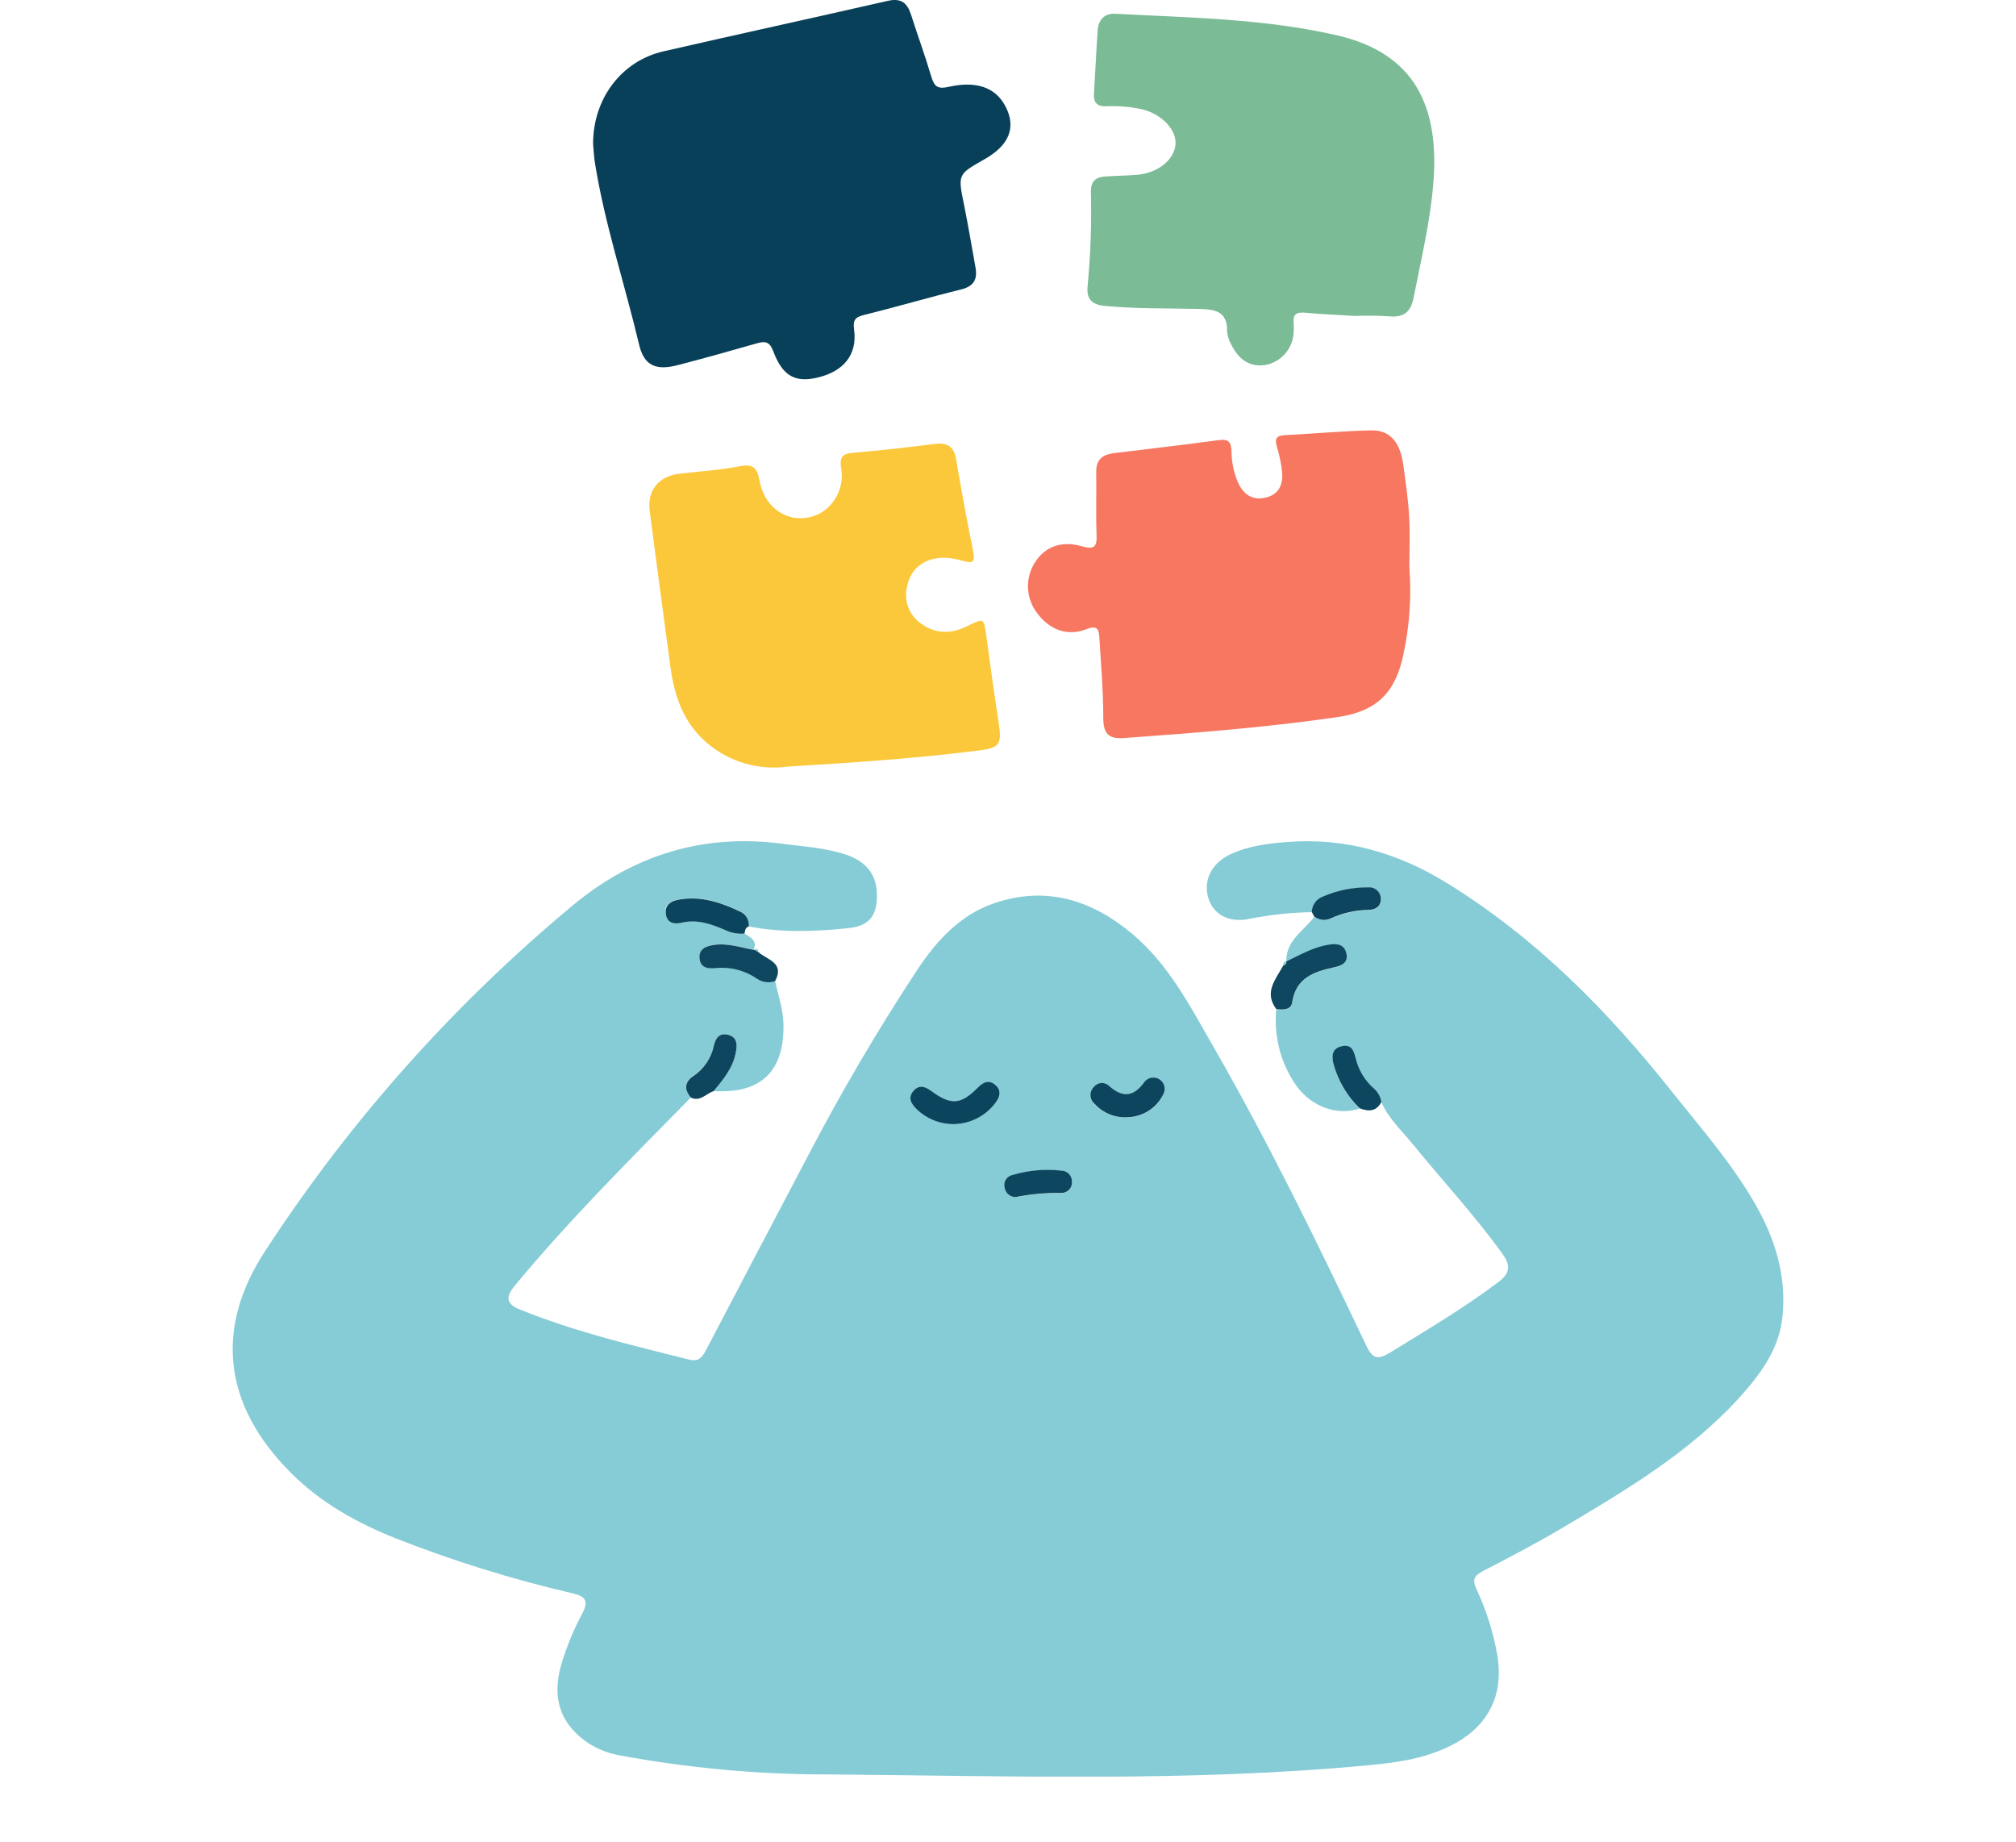 <svg width="324" height="296" viewBox="0 0 261 310" fill="none" xmlns="http://www.w3.org/2000/svg">
    <g clip-path="url(#clip0_1568_120)">
        <path
            d="M86.148 157.118C87.122 157.758 88.372 158.251 87.69 159.829C85.433 159.449 83.225 158.664 80.887 159.02C79.539 159.239 78.37 159.757 78.589 161.367C78.784 162.824 79.961 163.05 81.212 162.913C83.717 162.647 86.235 163.293 88.299 164.734C88.737 165.023 89.237 165.206 89.759 165.268C90.28 165.329 90.809 165.268 91.303 165.09C91.815 167.518 92.667 169.872 92.708 172.422C92.846 180.328 88.908 184.124 80.936 183.622C82.559 181.615 84.248 179.64 84.711 176.929C84.938 175.61 84.776 174.501 83.428 174.137C82.08 173.773 81.309 174.582 80.992 175.91C80.566 178.011 79.33 179.862 77.55 181.065C76.016 182.101 75.926 183.339 77.128 184.706C66.988 195.008 56.742 205.205 47.503 216.357C46.001 218.17 45.879 219.432 48.388 220.403C57.643 224.166 67.272 226.416 76.933 228.844C78.557 229.232 79.141 228.245 79.766 227.039C85.433 216.206 91.116 205.378 96.816 194.555C102.425 183.793 108.579 173.321 115.253 163.18C118.501 158.324 122.39 153.995 128.154 152.02C136.979 149.01 144.708 151.494 151.536 157.272C157.625 162.427 161.221 169.46 165.102 176.209C174.471 192.508 182.687 209.389 190.765 226.384C191.878 228.73 192.706 228.933 194.922 227.573C201.076 223.778 207.303 220.104 213.084 215.734C215.138 214.18 215.057 212.861 213.676 210.943C208.984 204.469 203.544 198.585 198.486 192.394C196.676 190.177 194.516 188.194 193.347 185.491C193.212 184.65 192.794 183.88 192.162 183.306C190.562 181.923 189.449 180.066 188.987 178.006C188.663 176.759 188.127 175.788 186.665 176.12C185.204 176.452 184.944 177.633 185.261 179.025C186.024 181.89 187.553 184.494 189.686 186.56C185.626 187.935 180.958 186.025 178.482 181.898C176.229 178.31 175.235 174.077 175.656 169.864C176.761 170.018 178.141 170.018 178.319 168.796C178.92 164.588 181.997 163.584 185.431 162.832C186.6 162.581 187.77 162.023 187.469 160.542C187.169 159.061 185.91 158.794 184.53 159.02C181.924 159.449 179.659 160.744 177.345 161.845C177.232 158.284 180.276 156.69 182.046 154.294C182.422 154.592 182.873 154.782 183.349 154.843C183.825 154.904 184.31 154.835 184.749 154.642C186.763 153.702 188.956 153.203 191.179 153.177C192.446 153.177 193.274 152.546 193.258 151.308C193.255 151.039 193.197 150.773 193.087 150.528C192.977 150.282 192.817 150.062 192.617 149.881C192.417 149.7 192.182 149.562 191.926 149.477C191.67 149.391 191.4 149.358 191.131 149.382C188.526 149.358 185.946 149.879 183.556 150.911C183.008 151.101 182.53 151.451 182.185 151.916C181.84 152.381 181.644 152.939 181.624 153.517C178.153 153.574 174.694 153.94 171.289 154.61C167.814 155.419 165.078 153.946 164.233 151.187C163.324 148.249 164.688 145.344 167.822 143.83C170.956 142.317 174.317 141.961 177.662 141.702C187.339 140.957 196.197 143.571 204.38 148.613C219.359 157.847 231.489 170.148 242.327 183.824C247.198 189.934 252.338 195.801 256.251 202.607C259.644 208.515 261.569 214.787 260.854 221.641C260.278 227.185 257.03 231.433 253.434 235.399C245.071 244.519 234.517 250.799 223.963 257.047C219.571 259.661 215.032 262.04 210.494 264.379C208.976 265.188 208.594 265.819 209.349 267.454C211.031 271.027 212.219 274.811 212.881 278.703C213.912 284.975 211.557 290.105 206.004 293.27C201.433 295.851 196.359 296.604 191.277 297.081C161.018 299.938 130.679 298.878 100.347 298.635C88.487 298.653 76.65 297.569 64.99 295.398C62.892 295.018 60.908 294.162 59.194 292.897C55.037 289.765 53.787 285.654 55.264 280.289C56.163 277.238 57.373 274.288 58.877 271.484C59.916 269.445 59.421 268.684 57.253 268.166C47.119 265.814 37.172 262.725 27.49 258.924C20.914 256.302 14.793 252.903 9.718 247.797C-1.461 236.564 -3.182 223.664 5.537 210.433C19.825 188.521 37.341 168.878 57.497 152.166C67.629 143.83 79.336 140.245 92.57 142.009C96.199 142.495 99.876 142.689 103.351 143.879C106.599 144.988 108.296 147.164 108.426 150.183C108.588 153.849 107.378 155.807 103.717 156.196C98.107 156.787 92.44 157.005 86.83 155.913C86.888 155.428 86.798 154.937 86.572 154.504C86.346 154.071 85.995 153.716 85.563 153.485C82.243 151.866 78.825 150.693 75.009 151.389C73.604 151.64 72.573 152.263 72.89 153.857C73.207 155.451 74.319 155.557 75.553 155.265C78.151 154.642 80.513 155.492 82.803 156.471C83.836 156.991 84.994 157.216 86.148 157.118ZM121.359 189.19C122.715 189.166 124.049 188.837 125.26 188.226C126.471 187.614 127.527 186.738 128.349 185.661C129.12 184.674 129.502 183.557 128.349 182.594C127.196 181.631 126.295 182.157 125.353 183.104C122.52 185.92 120.92 186.042 117.592 183.63C116.495 182.821 115.481 182.521 114.555 183.63C113.63 184.739 114.174 185.758 115.083 186.657C116.76 188.289 119.014 189.199 121.359 189.19V189.19ZM150.513 188.065C151.775 188.054 153.01 187.697 154.082 187.033C155.155 186.369 156.024 185.424 156.594 184.302C156.844 183.896 156.933 183.412 156.844 182.944C156.755 182.477 156.493 182.059 156.111 181.773C155.729 181.488 155.254 181.354 154.778 181.4C154.303 181.446 153.862 181.667 153.541 182.02C151.796 184.536 149.912 184.925 147.55 182.829C147.378 182.652 147.17 182.515 146.94 182.425C146.71 182.336 146.464 182.296 146.217 182.31C145.971 182.324 145.73 182.39 145.512 182.505C145.293 182.62 145.102 182.78 144.952 182.975C144.76 183.162 144.611 183.387 144.513 183.636C144.414 183.884 144.37 184.151 144.381 184.418C144.393 184.685 144.46 184.946 144.579 185.186C144.699 185.425 144.867 185.637 145.073 185.807C145.759 186.555 146.602 187.143 147.543 187.528C148.483 187.912 149.498 188.085 150.513 188.032V188.065ZM131.88 201.482C134.382 200.986 136.929 200.758 139.48 200.803C139.724 200.809 139.968 200.764 140.194 200.671C140.42 200.577 140.624 200.438 140.792 200.261C140.961 200.084 141.09 199.873 141.171 199.643C141.253 199.413 141.285 199.168 141.266 198.925C141.275 198.685 141.237 198.445 141.152 198.22C141.068 197.994 140.939 197.788 140.773 197.613C140.608 197.438 140.409 197.298 140.188 197.201C139.967 197.104 139.729 197.052 139.488 197.048C136.725 196.737 133.928 196.985 131.263 197.776C131.025 197.823 130.799 197.92 130.6 198.059C130.401 198.199 130.233 198.379 130.109 198.587C129.984 198.795 129.904 199.028 129.875 199.268C129.846 199.509 129.868 199.754 129.94 199.985C130.026 200.424 130.272 200.817 130.63 201.087C130.988 201.357 131.433 201.486 131.88 201.45V201.482Z"
            fill="#86CCD6" />
        <path
            d="M60.662 24.221C60.662 16.485 65.533 10.253 72.467 8.651C85.051 5.762 97.635 3.026 110.259 0.146C112.443 -0.356 113.507 0.429 114.156 2.403C115.26 5.875 116.527 9.306 117.558 12.794C118.045 14.413 118.516 15.076 120.489 14.623C125.141 13.555 128.299 14.737 129.931 17.642C131.563 20.547 131.181 23.185 128.616 25.37C127.951 25.93 127.233 26.423 126.472 26.843C122.023 29.368 122.056 29.352 123.103 34.475C123.809 37.963 124.386 41.475 125.027 44.995C125.409 47.059 124.686 48.232 122.527 48.734C117.103 50.069 111.745 51.655 106.289 52.999C104.73 53.379 104.381 53.889 104.601 55.524C105.153 59.675 102.855 62.5 98.455 63.544C94.696 64.442 92.544 63.293 90.986 59.101C90.377 57.482 89.63 57.385 88.233 57.782C83.792 59.052 79.303 60.315 74.862 61.464C71.111 62.427 69.179 61.464 68.367 57.83C65.931 47.552 62.546 37.501 60.922 27.078C60.776 25.872 60.711 24.715 60.662 24.221Z"
            fill="#074058" />
        <path
            d="M188.825 53.17C186.032 53 183.239 52.878 180.454 52.627C179.09 52.506 178.433 52.87 178.571 54.319C178.624 54.895 178.624 55.475 178.571 56.051C178.492 57.359 177.973 58.602 177.098 59.58C176.223 60.558 175.043 61.214 173.748 61.44C170.947 61.813 169.194 60.291 168.065 57.944C167.676 57.279 167.443 56.535 167.383 55.767C167.448 52.142 165.021 52.053 162.374 51.988C157.17 51.867 151.958 51.988 146.754 51.478C144.489 51.252 143.677 50.232 143.904 48.112C144.404 42.843 144.589 37.549 144.456 32.258C144.456 30.47 145.268 29.83 146.827 29.709C148.653 29.572 150.488 29.572 152.315 29.41C155.847 29.078 158.591 26.788 158.704 24.157C158.802 21.73 156.269 19.14 153.021 18.387C151.039 17.954 149.008 17.785 146.981 17.886C145.511 17.942 144.878 17.254 144.968 15.782C145.195 12.229 145.341 8.676 145.593 5.132C145.714 3.343 146.705 2.21 148.58 2.315C161.091 2.987 173.675 3.125 185.926 5.957C199.038 9 203.187 18.015 202.074 31.044C201.53 37.47 200.02 43.742 198.778 50.054C198.291 52.53 197.114 53.477 194.613 53.234C192.686 53.116 190.754 53.094 188.825 53.17V53.17Z"
            fill="#7BBB96" />
        <path
            d="M198.057 95.51C198.425 100.322 198.105 105.161 197.107 109.883C195.791 116.462 192.714 119.691 186.008 120.678C174.074 122.426 162.034 123.341 150.002 124.215C147.323 124.409 146.511 123.349 146.535 120.678C146.535 116.26 146.154 111.833 145.886 107.422C145.805 106.103 145.699 105.092 143.694 105.893C140.544 107.139 137.507 105.982 135.502 103.311C134.525 102.1 133.955 100.613 133.87 99.061C133.786 97.51 134.192 95.97 135.031 94.66C136.655 92.079 139.415 90.93 142.866 91.925C145.098 92.564 145.488 91.998 145.407 89.918C145.269 86.454 145.407 82.983 145.35 79.511C145.301 77.439 146.3 76.541 148.232 76.274C154.167 75.562 160.11 74.858 166.036 74.064C167.66 73.854 168.066 74.453 168.115 75.926C168.128 77.76 168.509 79.573 169.235 81.259C170.144 83.234 171.671 84.285 173.895 83.743C176.12 83.201 176.785 81.542 176.647 79.559C176.488 78.03 176.178 76.52 175.722 75.052C175.381 73.805 175.722 73.312 177.045 73.239C181.86 72.988 186.666 72.559 191.488 72.43C194.736 72.325 196.481 74.299 197.034 78.248C197.431 81.105 197.845 83.97 198.016 86.851C198.186 89.732 198.057 92.621 198.057 95.51Z"
            fill="#F77761" />
        <path
            d="M93.365 129.022C90.957 129.348 88.507 129.162 86.176 128.477C83.844 127.793 81.685 126.624 79.839 125.048C75.829 121.617 74.319 117.069 73.661 112.1C72.508 103.425 71.323 94.749 70.194 86.074C69.731 82.513 71.68 80.134 75.268 79.713C78.621 79.325 82.015 79.114 85.319 78.475C87.625 78.038 88.275 78.71 88.681 80.903C89.614 86.017 94.315 88.534 98.618 86.527C99.998 85.799 101.109 84.652 101.79 83.252C102.472 81.853 102.689 80.273 102.409 78.742C102.093 76.622 102.888 76.314 104.65 76.185C109.164 75.796 113.678 75.286 118.176 74.712C120.319 74.437 121.423 75.165 121.781 77.342C122.649 82.456 123.567 87.563 124.614 92.645C125.052 94.757 124.541 94.871 122.633 94.32C117.908 92.969 114.279 94.798 113.524 98.674C113.221 99.852 113.293 101.094 113.729 102.229C114.166 103.364 114.945 104.336 115.959 105.011C118.395 106.743 121.009 106.678 123.632 105.383C126.481 103.975 126.441 103.967 126.879 107.196C127.52 111.962 128.17 116.729 128.909 121.479C129.493 125.299 129.177 125.898 125.328 126.335C115.391 127.597 105.381 128.293 93.365 129.022Z"
            fill="#FCC83B" />
        <path
            d="M177.344 161.804C179.674 160.703 181.923 159.376 184.529 158.98C185.909 158.753 187.143 158.939 187.468 160.501C187.793 162.063 186.599 162.541 185.43 162.791C181.996 163.544 178.935 164.548 178.318 168.756C178.14 169.978 176.76 169.978 175.655 169.824C173.512 166.967 175.599 164.79 176.841 162.476C177.182 162.371 177.393 162.176 177.352 161.796L177.344 161.804Z"
            fill="#0E475F" />
        <path
            d="M86.148 157.12C85.005 157.22 83.856 157.005 82.828 156.497C80.538 155.518 78.176 154.668 75.578 155.291C74.344 155.583 73.142 155.388 72.915 153.883C72.687 152.378 73.629 151.666 75.034 151.415C78.825 150.719 82.243 151.9 85.588 153.511C86.019 153.742 86.371 154.097 86.597 154.53C86.823 154.963 86.913 155.454 86.855 155.939C86.246 156.117 86.254 156.651 86.148 157.12Z"
            fill="#0B455D" />
        <path
            d="M91.303 165.114C90.809 165.293 90.28 165.354 89.758 165.292C89.237 165.23 88.737 165.047 88.299 164.758C86.235 163.318 83.717 162.671 81.211 162.937C79.961 163.075 78.776 162.848 78.589 161.391C78.37 159.773 79.539 159.263 80.887 159.045C83.225 158.664 85.433 159.449 87.69 159.854H87.853C88.064 159.975 88.275 160.097 88.478 160.226C89.947 161.545 92.959 161.998 91.303 165.114Z"
            fill="#0E475F" />
        <path
            d="M77.135 184.732C75.966 183.364 76.023 182.126 77.557 181.09C79.337 179.887 80.573 178.037 80.999 175.935C81.308 174.608 82.039 173.767 83.435 174.163C84.831 174.56 84.945 175.636 84.718 176.955C84.255 179.666 82.599 181.641 80.943 183.648C79.676 184.052 78.71 185.452 77.135 184.732Z"
            fill="#0D465E" />
        <path
            d="M189.686 186.519C187.553 184.454 186.024 181.849 185.261 178.985C184.945 177.593 185.091 176.444 186.666 176.08C188.241 175.715 188.663 176.719 188.988 177.965C189.45 180.025 190.562 181.883 192.162 183.266C192.795 183.839 193.212 184.61 193.347 185.451C192.503 187.086 191.188 187.11 189.686 186.519Z"
            fill="#0D465F" />
        <path
            d="M181.623 153.477C181.644 152.899 181.839 152.34 182.184 151.875C182.529 151.41 183.007 151.06 183.555 150.871C185.945 149.838 188.526 149.317 191.13 149.341C191.399 149.318 191.67 149.35 191.926 149.436C192.181 149.522 192.416 149.66 192.616 149.841C192.816 150.022 192.976 150.242 193.086 150.487C193.197 150.733 193.255 150.998 193.257 151.267C193.257 152.506 192.445 153.121 191.179 153.137C188.955 153.162 186.763 153.662 184.749 154.602C184.309 154.794 183.825 154.864 183.348 154.803C182.872 154.741 182.421 154.551 182.045 154.254L181.623 153.477Z"
            fill="#0C455D" />
        <path
            d="M88.477 160.219C88.274 160.09 88.063 159.968 87.852 159.847C88.322 159.531 88.452 159.79 88.477 160.219Z"
            fill="#86CCD6" />
        <path
            d="M177.353 161.797C177.353 162.177 177.182 162.371 176.841 162.477C176.817 162.104 176.922 161.829 177.353 161.797Z"
            fill="#86CCD6" />
        <path
            d="M121.358 189.19C119.014 189.2 116.762 188.287 115.091 186.649C114.181 185.75 113.613 184.731 114.563 183.622C115.513 182.513 116.503 182.813 117.599 183.622C120.928 186.05 122.527 185.912 125.361 183.096C126.302 182.149 127.228 181.631 128.357 182.586C129.485 183.541 129.12 184.666 128.357 185.653C127.537 186.735 126.481 187.616 125.268 188.229C124.055 188.842 122.718 189.17 121.358 189.19Z"
            fill="#0B455D" />
        <path
            d="M150.513 188.033C149.494 188.081 148.478 187.902 147.537 187.51C146.596 187.118 145.755 186.523 145.073 185.767C144.867 185.597 144.698 185.385 144.579 185.146C144.46 184.907 144.392 184.645 144.381 184.378C144.369 184.111 144.414 183.845 144.512 183.596C144.611 183.347 144.76 183.122 144.951 182.935C145.102 182.74 145.293 182.58 145.511 182.465C145.73 182.351 145.97 182.284 146.217 182.27C146.463 182.257 146.71 182.296 146.94 182.385C147.169 182.475 147.377 182.613 147.549 182.789C149.912 184.893 151.795 184.505 153.541 181.98C153.861 181.627 154.303 181.406 154.778 181.36C155.253 181.315 155.729 181.448 156.111 181.734C156.493 182.019 156.754 182.437 156.844 182.905C156.933 183.372 156.844 183.856 156.593 184.262C156.024 185.386 155.156 186.333 154.084 186.998C153.011 187.663 151.776 188.021 150.513 188.033V188.033Z"
            fill="#0C455D" />
        <path
            d="M131.881 201.451C131.429 201.486 130.98 201.353 130.621 201.076C130.262 200.799 130.02 200.399 129.94 199.954C129.869 199.722 129.847 199.478 129.876 199.237C129.905 198.996 129.984 198.764 130.109 198.556C130.234 198.348 130.401 198.168 130.6 198.028C130.799 197.888 131.025 197.792 131.264 197.745C133.928 196.954 136.725 196.706 139.488 197.017C139.729 197.021 139.967 197.073 140.188 197.17C140.409 197.267 140.608 197.407 140.774 197.582C140.939 197.757 141.068 197.963 141.153 198.189C141.237 198.414 141.276 198.654 141.266 198.894C141.285 199.137 141.253 199.382 141.172 199.612C141.09 199.842 140.961 200.052 140.793 200.23C140.624 200.407 140.42 200.546 140.194 200.64C139.968 200.733 139.725 200.778 139.48 200.772C136.93 200.727 134.382 200.955 131.881 201.451V201.451Z"
            fill="#0D465F" />
    </g>
    <defs>
        <clipPath id="clip0_1568_120">
            <rect width="261" height="299" fill="white" />
        </clipPath>
    </defs>
</svg>